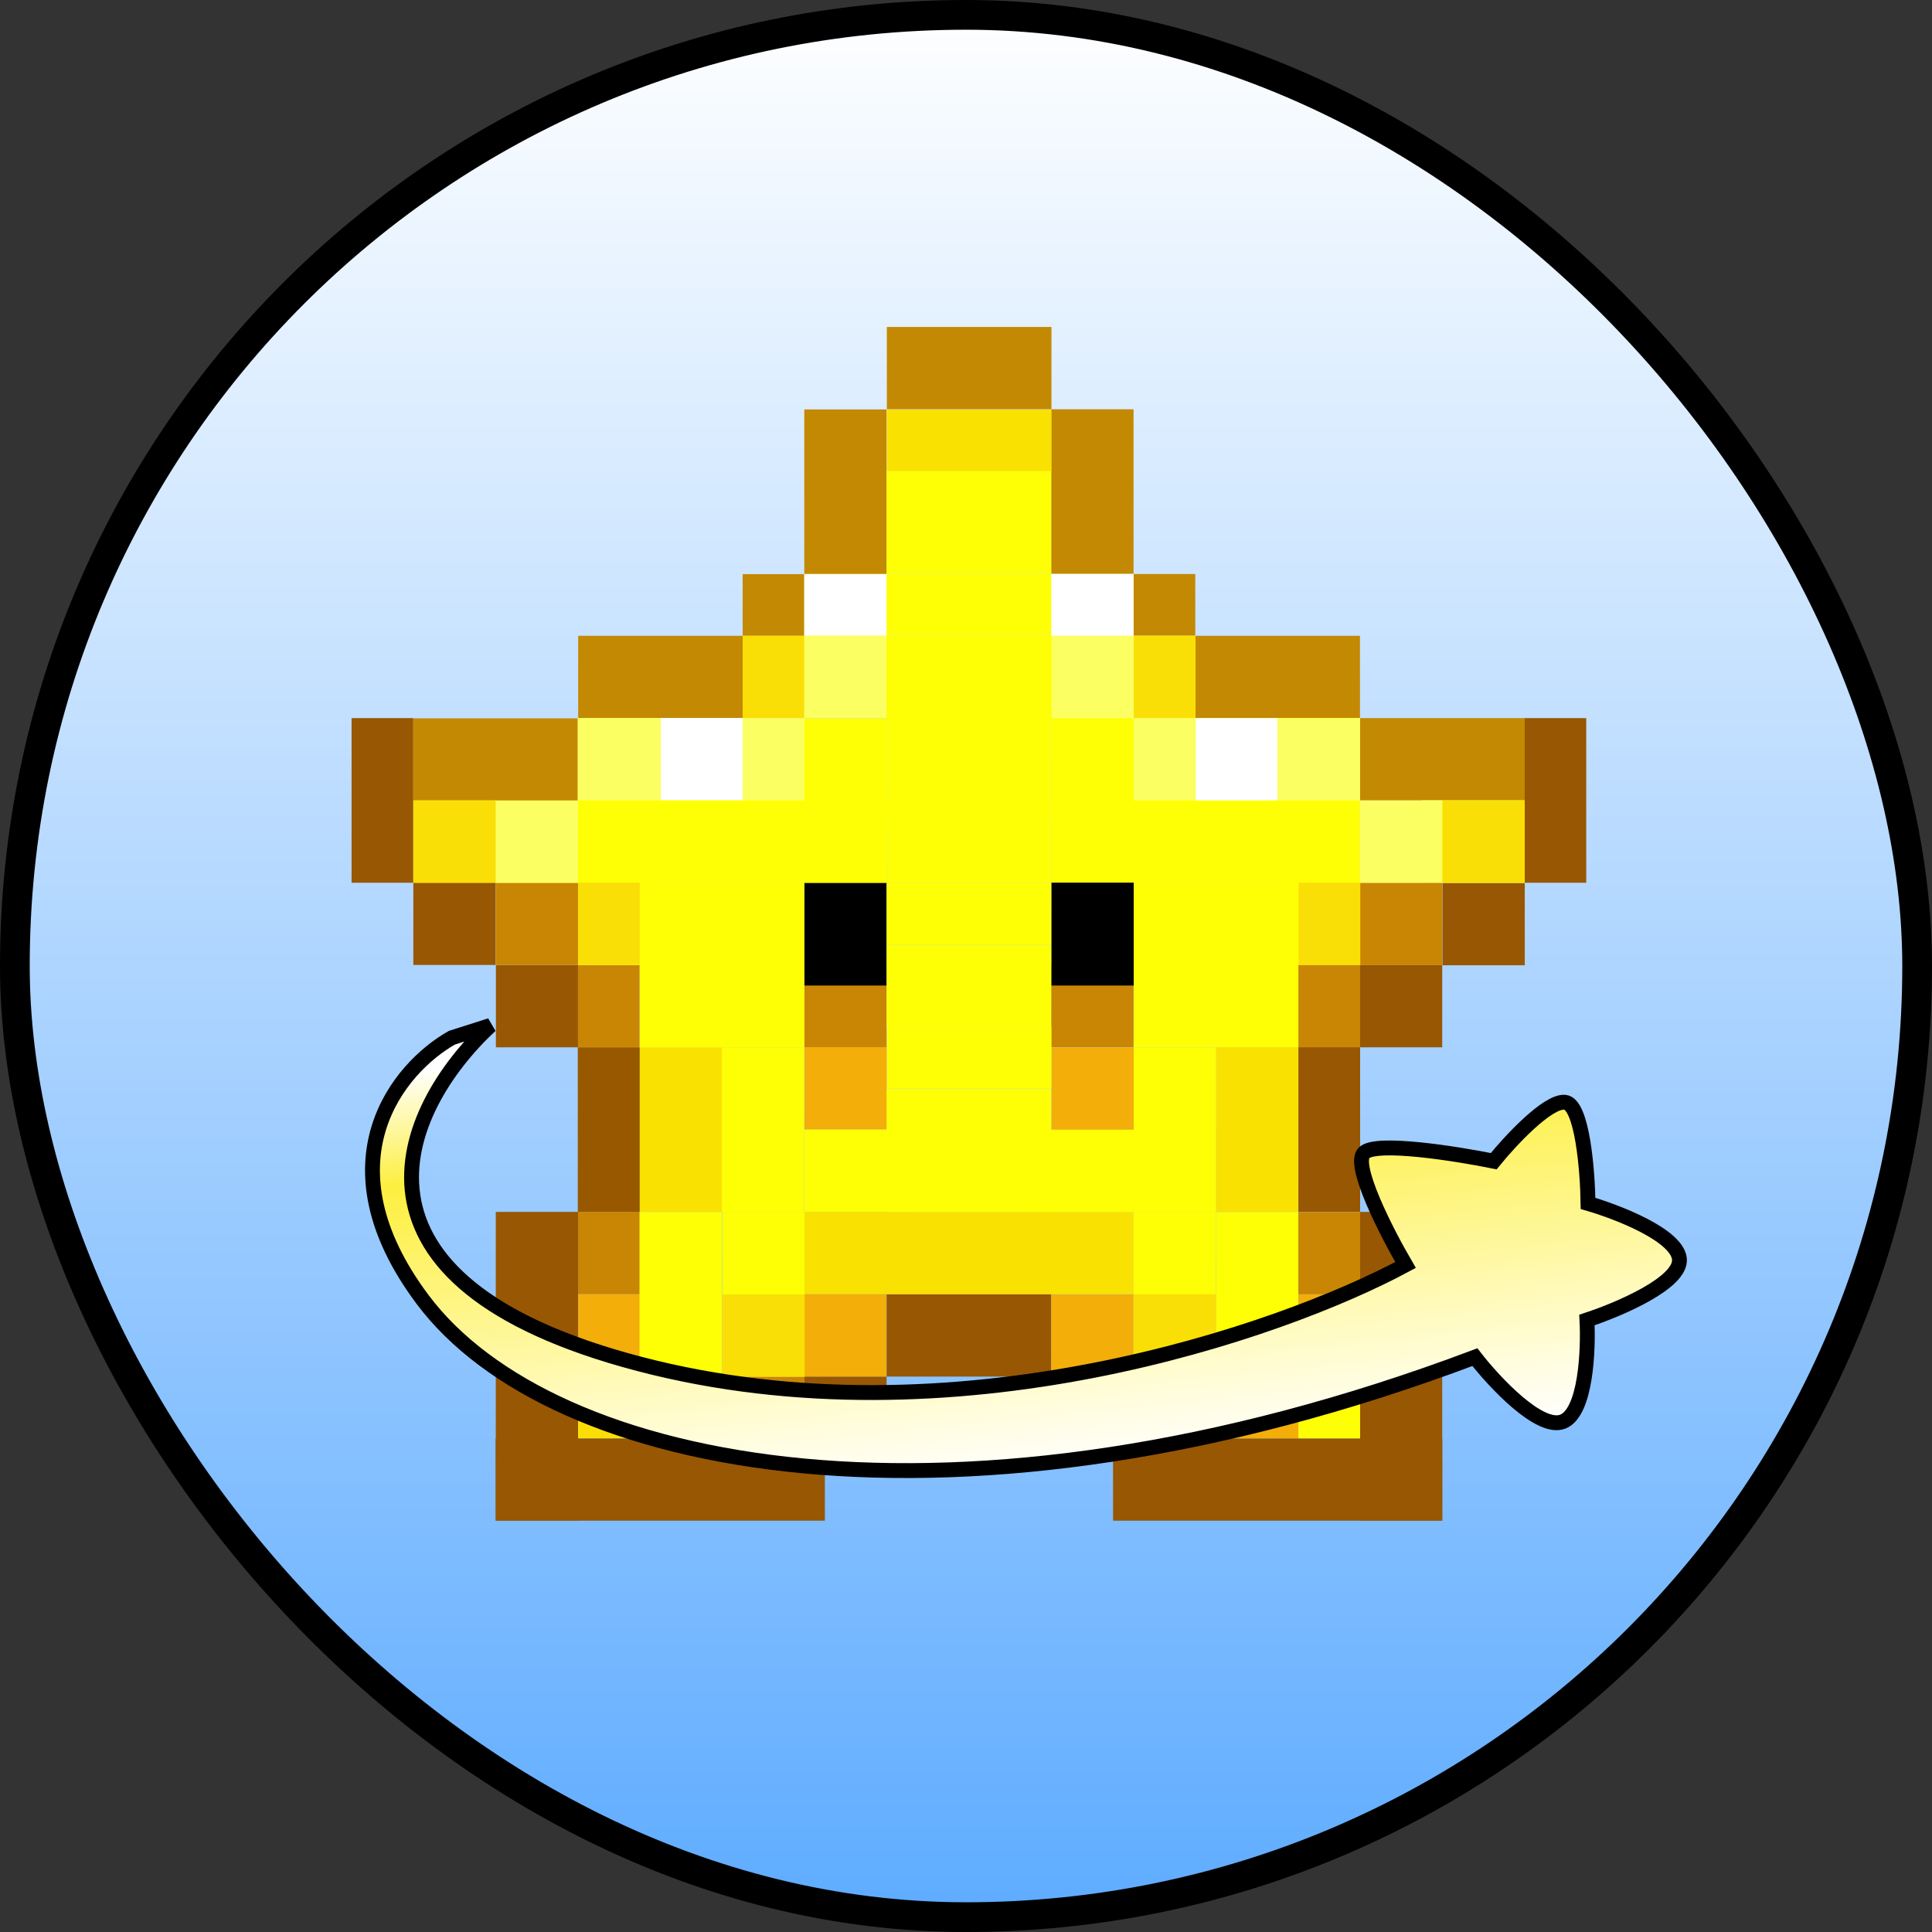 <svg width="65" height="65" viewBox="0 0 65 65" fill="none" xmlns="http://www.w3.org/2000/svg">
<rect x="0" y="0" width="65" height="65" fill="#333333" stroke="none"/>
<rect x="0.5" y="0.5" width="64" height="64" rx="32" fill="url(#paint0_linear_2089_32564)"/>
<rect x="0.5" y="0.5" width="64" height="64" rx="32" stroke="black"/>
<path d="M13.905 24.16L13.905 29.699L11.828 29.699L11.828 24.16L13.905 24.16Z" fill="#985703"/>
<path d="M51.29 24.16L51.29 29.699L53.367 29.699L53.367 24.16L51.29 24.16Z" fill="#985703"/>
<path d="M21.52 35.238L21.52 40.777L19.443 40.777L19.443 35.238L21.52 35.238Z" fill="#985703"/>
<path d="M43.683 35.232L43.683 40.771L45.76 40.771L45.76 35.232L43.683 35.232Z" fill="#985703"/>
<path d="M16.675 29.695L16.675 32.465L13.906 32.465L13.906 29.695L16.675 29.695Z" fill="#985703"/>
<path d="M48.53 29.707L48.53 32.476L51.299 32.476L51.299 29.707L48.53 29.707Z" fill="#985703"/>
<path d="M19.453 32.467L19.453 35.236L16.684 35.236L16.684 32.467L19.453 32.467Z" fill="#985703"/>
<path d="M45.752 32.467L45.752 35.236L48.522 35.236L48.522 32.467L45.752 32.467Z" fill="#985703"/>
<path d="M19.449 40.773L19.449 51.158L16.68 51.158L16.68 40.773L19.449 40.773Z" fill="#985703"/>
<path d="M45.752 40.773L45.752 51.158L48.522 51.158L48.522 40.773L45.752 40.773Z" fill="#985703"/>
<path d="M27.752 51.162L16.675 51.162L16.675 48.393L27.752 48.393L27.752 51.162Z" fill="#985703"/>
<path d="M37.447 51.162L48.524 51.162L48.524 48.393L37.447 48.393L37.447 51.162Z" fill="#985703"/>
<path d="M19.443 26.937H13.905V24.168H19.443V26.937Z" fill="#C38902"/>
<path d="M45.76 26.929H51.298V24.16H45.76V26.929Z" fill="#C38902"/>
<path d="M24.99 24.16H19.452V21.391H24.99V24.16Z" fill="#C38902"/>
<path d="M40.217 24.16H45.755V21.391H40.217V24.16Z" fill="#C38902"/>
<path d="M27.062 21.393H24.986V19.316H27.062V21.393Z" fill="#C38902"/>
<path d="M38.137 21.389H40.214V19.312H38.137V21.389Z" fill="#C38902"/>
<path d="M29.828 48.389H27.059V46.312H29.828V48.389Z" fill="#985703"/>
<path d="M35.367 46.316H38.136V48.393H35.367V46.316Z" fill="#985703"/>
<path d="M35.367 46.314H29.829V43.545H35.367V46.314Z" fill="#985703"/>
<path d="M29.828 13.775L29.828 19.314L27.059 19.314L27.059 13.775L29.828 13.775Z" fill="#C38902"/>
<path d="M35.367 13.77L35.367 19.308L38.137 19.308L38.137 13.77L35.367 13.77Z" fill="#C38902"/>
<path d="M35.375 13.769H29.837V11H35.375V13.769Z" fill="#C38902"/>
<path d="M21.52 35.238L21.52 40.777L19.443 40.777L19.443 35.238L21.52 35.238Z" fill="#985800"/>
<path d="M24.293 35.232L24.293 40.771L21.523 40.771L21.523 35.232L24.293 35.232Z" fill="#F9E101"/>
<path d="M43.679 35.232L43.679 40.771L40.91 40.771L40.91 35.232L43.679 35.232Z" fill="#F9E101"/>
<path d="M35.375 15.86H29.837V13.783H35.375V15.86Z" fill="#F9E101"/>
<path d="M35.367 19.307H29.829V15.846H35.367V19.307Z" fill="#FEFF04"/>
<path d="M35.367 27.616H29.829V24.154H35.367V27.616Z" fill="#FEFF04"/>
<path d="M38.137 43.543H27.06V40.773H38.137V43.543Z" fill="#F9E101"/>
<path d="M27.062 48.389H24.293V46.312H27.062V48.389Z" fill="#C98604"/>
<path d="M43.683 43.545L43.683 40.776L45.76 40.776L45.76 43.545L43.683 43.545Z" fill="#C98604"/>
<path d="M38.137 35.23H35.367V32.461H38.137V35.23Z" fill="#C98604"/>
<path d="M29.828 35.236H27.059V32.467H29.828V35.236Z" fill="#C98604"/>
<path d="M29.828 33.157H27.059V29.695H29.828V33.157Z" fill="black"/>
<path d="M38.143 33.157H35.373V29.695H38.143V33.157Z" fill="black"/>
<path d="M21.52 32.471V35.24H19.443V32.471H21.52Z" fill="#C98604"/>
<path d="M19.449 29.695L19.449 32.465L16.68 32.465L16.68 29.695L19.449 29.695Z" fill="#C98604"/>
<path d="M16.675 26.932L16.675 29.701L13.906 29.701L13.906 26.932L16.675 26.932Z" fill="#FEFF04"/>
<path d="M19.449 26.932L19.449 29.701L16.68 29.701L16.68 26.932L19.449 26.932Z" fill="#FEFF04"/>
<path d="M22.218 29.701L22.218 32.47L19.449 32.47L19.449 29.701L22.218 29.701Z" fill="#FEFF04"/>
<path d="M51.294 26.924L51.294 29.693L47.832 29.693L47.832 26.924L51.294 26.924Z" fill="#FEFF04"/>
<path d="M48.521 26.932L48.521 29.701L45.752 29.701L45.752 26.932L48.521 26.932Z" fill="#FEFF04"/>
<path d="M45.758 29.695L45.758 32.465L42.988 32.465L42.988 29.695L45.758 29.695Z" fill="#FEFF04"/>
<path d="M48.521 29.701L48.521 32.47L45.752 32.47L45.752 29.701L48.521 29.701Z" fill="#C98604"/>
<path d="M43.683 35.232L43.683 32.463L45.76 32.463L45.76 35.232L43.683 35.232Z" fill="#C98604"/>
<path d="M21.526 40.773V43.543H19.449V40.773H21.526Z" fill="#C98604"/>
<path d="M24.285 48.389H21.516V46.312H24.285V48.389Z" fill="#F3AE09"/>
<path d="M19.452 46.312L19.452 43.543L21.529 43.543L21.529 46.312L19.452 46.312Z" fill="#F3AE09"/>
<path d="M29.82 46.314H27.051V43.545H29.82V46.314Z" fill="#F3AE09"/>
<path d="M43.683 46.316L43.683 43.547L45.76 43.547L45.76 46.316L43.683 46.316Z" fill="#F3AE09"/>
<path d="M38.137 46.32H35.367V43.551H38.137V46.32Z" fill="#F3AE09"/>
<path d="M43.68 48.393H40.91V46.316H43.68V48.393Z" fill="#F3AE09"/>
<path d="M38.143 38.008H35.373V35.238H38.143V38.008Z" fill="#F3AE09"/>
<path d="M29.834 38.002H27.065V35.232H29.834V38.002Z" fill="#F3AE09"/>
<path d="M24.285 40.777L24.285 46.316L21.516 46.316L21.516 40.777L24.285 40.777Z" fill="#FEFF04"/>
<path d="M43.679 40.777L43.679 46.316L40.91 46.316L40.91 40.777L43.679 40.777Z" fill="#FEFF04"/>
<path d="M40.912 35.238L40.912 40.777L38.143 40.777L38.143 35.238L40.912 35.238Z" fill="#FEFF04"/>
<path d="M43.681 29.695L43.681 35.234L38.143 35.234L38.143 29.695L43.681 29.695Z" fill="#FEFF04"/>
<path d="M27.062 29.701L27.062 35.24L21.523 35.24L21.523 29.701L27.062 29.701Z" fill="#FEFF04"/>
<path d="M29.828 24.168L29.828 29.706L19.443 29.706L19.443 24.168L29.828 24.168Z" fill="#FEFF04"/>
<path d="M45.752 24.154L45.752 29.693L35.367 29.693L35.367 24.154L45.752 24.154Z" fill="#FEFF04"/>
<path d="M27.054 35.238L27.054 40.777L24.285 40.777L24.285 35.238L27.054 35.238Z" fill="#FEFF04"/>
<path d="M30.52 38.002L30.52 40.771L27.059 40.771L27.059 38.002L30.52 38.002Z" fill="#FEFF04"/>
<path d="M38.145 38.008L38.145 40.777L34.684 40.777L34.684 38.008L38.145 38.008Z" fill="#FEFF04"/>
<path d="M27.068 40.773L27.068 46.312L24.299 46.312L24.299 40.773L27.068 40.773Z" fill="#FEFF04"/>
<path d="M40.906 40.773L40.906 46.312L38.137 46.312L38.137 40.773L40.906 40.773Z" fill="#FEFF04"/>
<path d="M35.367 29.701L29.829 29.701L29.829 26.932L35.367 26.932L35.367 29.701Z" fill="#FEFF04"/>
<path d="M40.217 24.16H24.986V21.391H40.217V24.16Z" fill="#FEFF04"/>
<path d="M38.137 21.389H27.06V19.312H38.137V21.389Z" fill="#FEFF04"/>
<path d="M35.367 31.778L29.829 31.778L29.829 29.701L35.367 29.701L35.367 31.778Z" fill="#FEFF04"/>
<path d="M35.367 34.55L29.829 34.55L29.829 31.781L35.367 31.781L35.367 34.55Z" fill="#FEFF04"/>
<path d="M35.375 36.62L29.837 36.62L29.837 34.543L35.375 34.543L35.375 36.62Z" fill="#FEFF04"/>
<path d="M35.367 39.394L29.829 39.394L29.829 36.625L35.367 36.625L35.367 39.394Z" fill="#FEFF04"/>
<path d="M35.361 40.776L29.823 40.776L29.823 38.699L35.361 38.699L35.361 40.776Z" fill="#FEFF04"/>
<path d="M45.76 48.393H43.683V46.316H45.76V48.393Z" fill="#FEFF04"/>
<path d="M21.529 48.389H19.452V46.312H21.529V48.389Z" fill="#FEFF04"/>
<path d="M40.91 48.389H38.141V46.312H40.91V48.389Z" fill="#C98604"/>
<path d="M24.99 26.924H22.221V24.154H24.99V26.924Z" fill="white"/>
<path d="M29.828 21.393H27.059V19.316H29.828V21.393Z" fill="white"/>
<path d="M38.137 21.389H35.367V19.312H38.137V21.389Z" fill="white"/>
<path d="M42.988 26.929H40.219V24.16H42.988V26.929Z" fill="white"/>
<path d="M40.217 24.16H38.14V21.391H40.217V24.16Z" fill="#F9DF06"/>
<path d="M27.062 24.168H24.986V21.398H27.062V24.168Z" fill="#F9DF06"/>
<path d="M13.91 29.695L13.91 26.926L16.68 26.926L16.68 29.695L13.91 29.695Z" fill="#F9DF06"/>
<path d="M19.447 32.467L19.447 29.698L21.523 29.698L21.523 32.467L19.447 32.467Z" fill="#F9DF06"/>
<path d="M19.452 48.387L19.452 46.31L21.529 46.31L21.529 48.387L19.452 48.387Z" fill="#F9DF06"/>
<path d="M27.068 46.32L24.299 46.32L24.299 43.551L27.068 43.551L27.068 46.32Z" fill="#F9DF06"/>
<path d="M38.143 43.543L40.912 43.543L40.912 46.312L38.143 46.312L38.143 43.543Z" fill="#F9DF06"/>
<path d="M43.689 32.467L43.689 29.698L45.766 29.698L45.766 32.467L43.689 32.467Z" fill="#F9DF06"/>
<path d="M48.53 29.707L48.53 26.938L51.299 26.938L51.299 29.707L48.53 29.707Z" fill="#F9DF06"/>
<path d="M19.449 26.932V29.701H16.68V26.932H19.449Z" fill="#FBFF62"/>
<path d="M22.207 26.929L19.438 26.929L19.438 24.16L22.207 24.16L22.207 26.929Z" fill="#FBFF62"/>
<path d="M27.068 26.929L24.991 26.929L24.991 24.16L27.068 24.16L27.068 26.929Z" fill="#FBFF62"/>
<path d="M38.137 26.929L40.214 26.929L40.214 24.16L38.137 24.16L38.137 26.929Z" fill="#FBFF62"/>
<path d="M29.828 24.154L27.059 24.154L27.059 21.385L29.828 21.385L29.828 24.154Z" fill="#FBFF62"/>
<path d="M35.375 24.168L38.144 24.168L38.144 21.398L35.375 21.398L35.375 24.168Z" fill="#FBFF62"/>
<path d="M42.988 26.929L45.758 26.929L45.758 24.16L42.988 24.16L42.988 26.929Z" fill="#FBFF62"/>
<path d="M48.521 26.932L48.521 29.701L45.752 29.701L45.752 26.932L48.521 26.932Z" fill="#FBFF62"/>
<path d="M14.217 43.719C10.747 39.078 13.429 35.915 15.204 34.913L16.5 34.5C13.423 37.374 10.953 43.12 21.506 45.886C32.059 48.652 43.091 44.82 47.288 42.558C46.648 41.462 45.474 39.172 45.896 38.781C46.319 38.39 48.977 38.809 50.254 39.067C50.81 38.382 52.068 37.026 52.651 37.084C53.234 37.141 53.412 39.377 53.428 40.488C54.419 40.775 56.421 41.55 56.502 42.354C56.583 43.158 54.461 44.059 53.391 44.41C53.444 45.42 53.358 47.518 52.581 47.828C51.804 48.139 50.284 46.513 49.621 45.66C32.244 52.203 18.554 49.521 14.217 43.719Z" fill="url(#paint1_linear_2089_32564)" stroke="black" stroke-width="0.5"/>
<defs>
<linearGradient id="paint0_linear_2089_32564" x1="32.5" y1="0" x2="32.5" y2="65" gradientUnits="userSpaceOnUse">
<stop offset="0" stop-color="white"/>
<stop offset="1" stop-color="#5DABFF"/>
</linearGradient>
<linearGradient id="paint1_linear_2089_32564" x1="35.384" y1="49.585" x2="33.686" y2="32.766" gradientUnits="userSpaceOnUse">
<stop stop-color="white"/>
<stop offset="0.173" stop-color="#FFFCD2"/>
<stop offset="0.702" stop-color="#FDEF3F"/>
<stop offset="0.928" stop-color="white"/>
</linearGradient>
</defs>
</svg>
